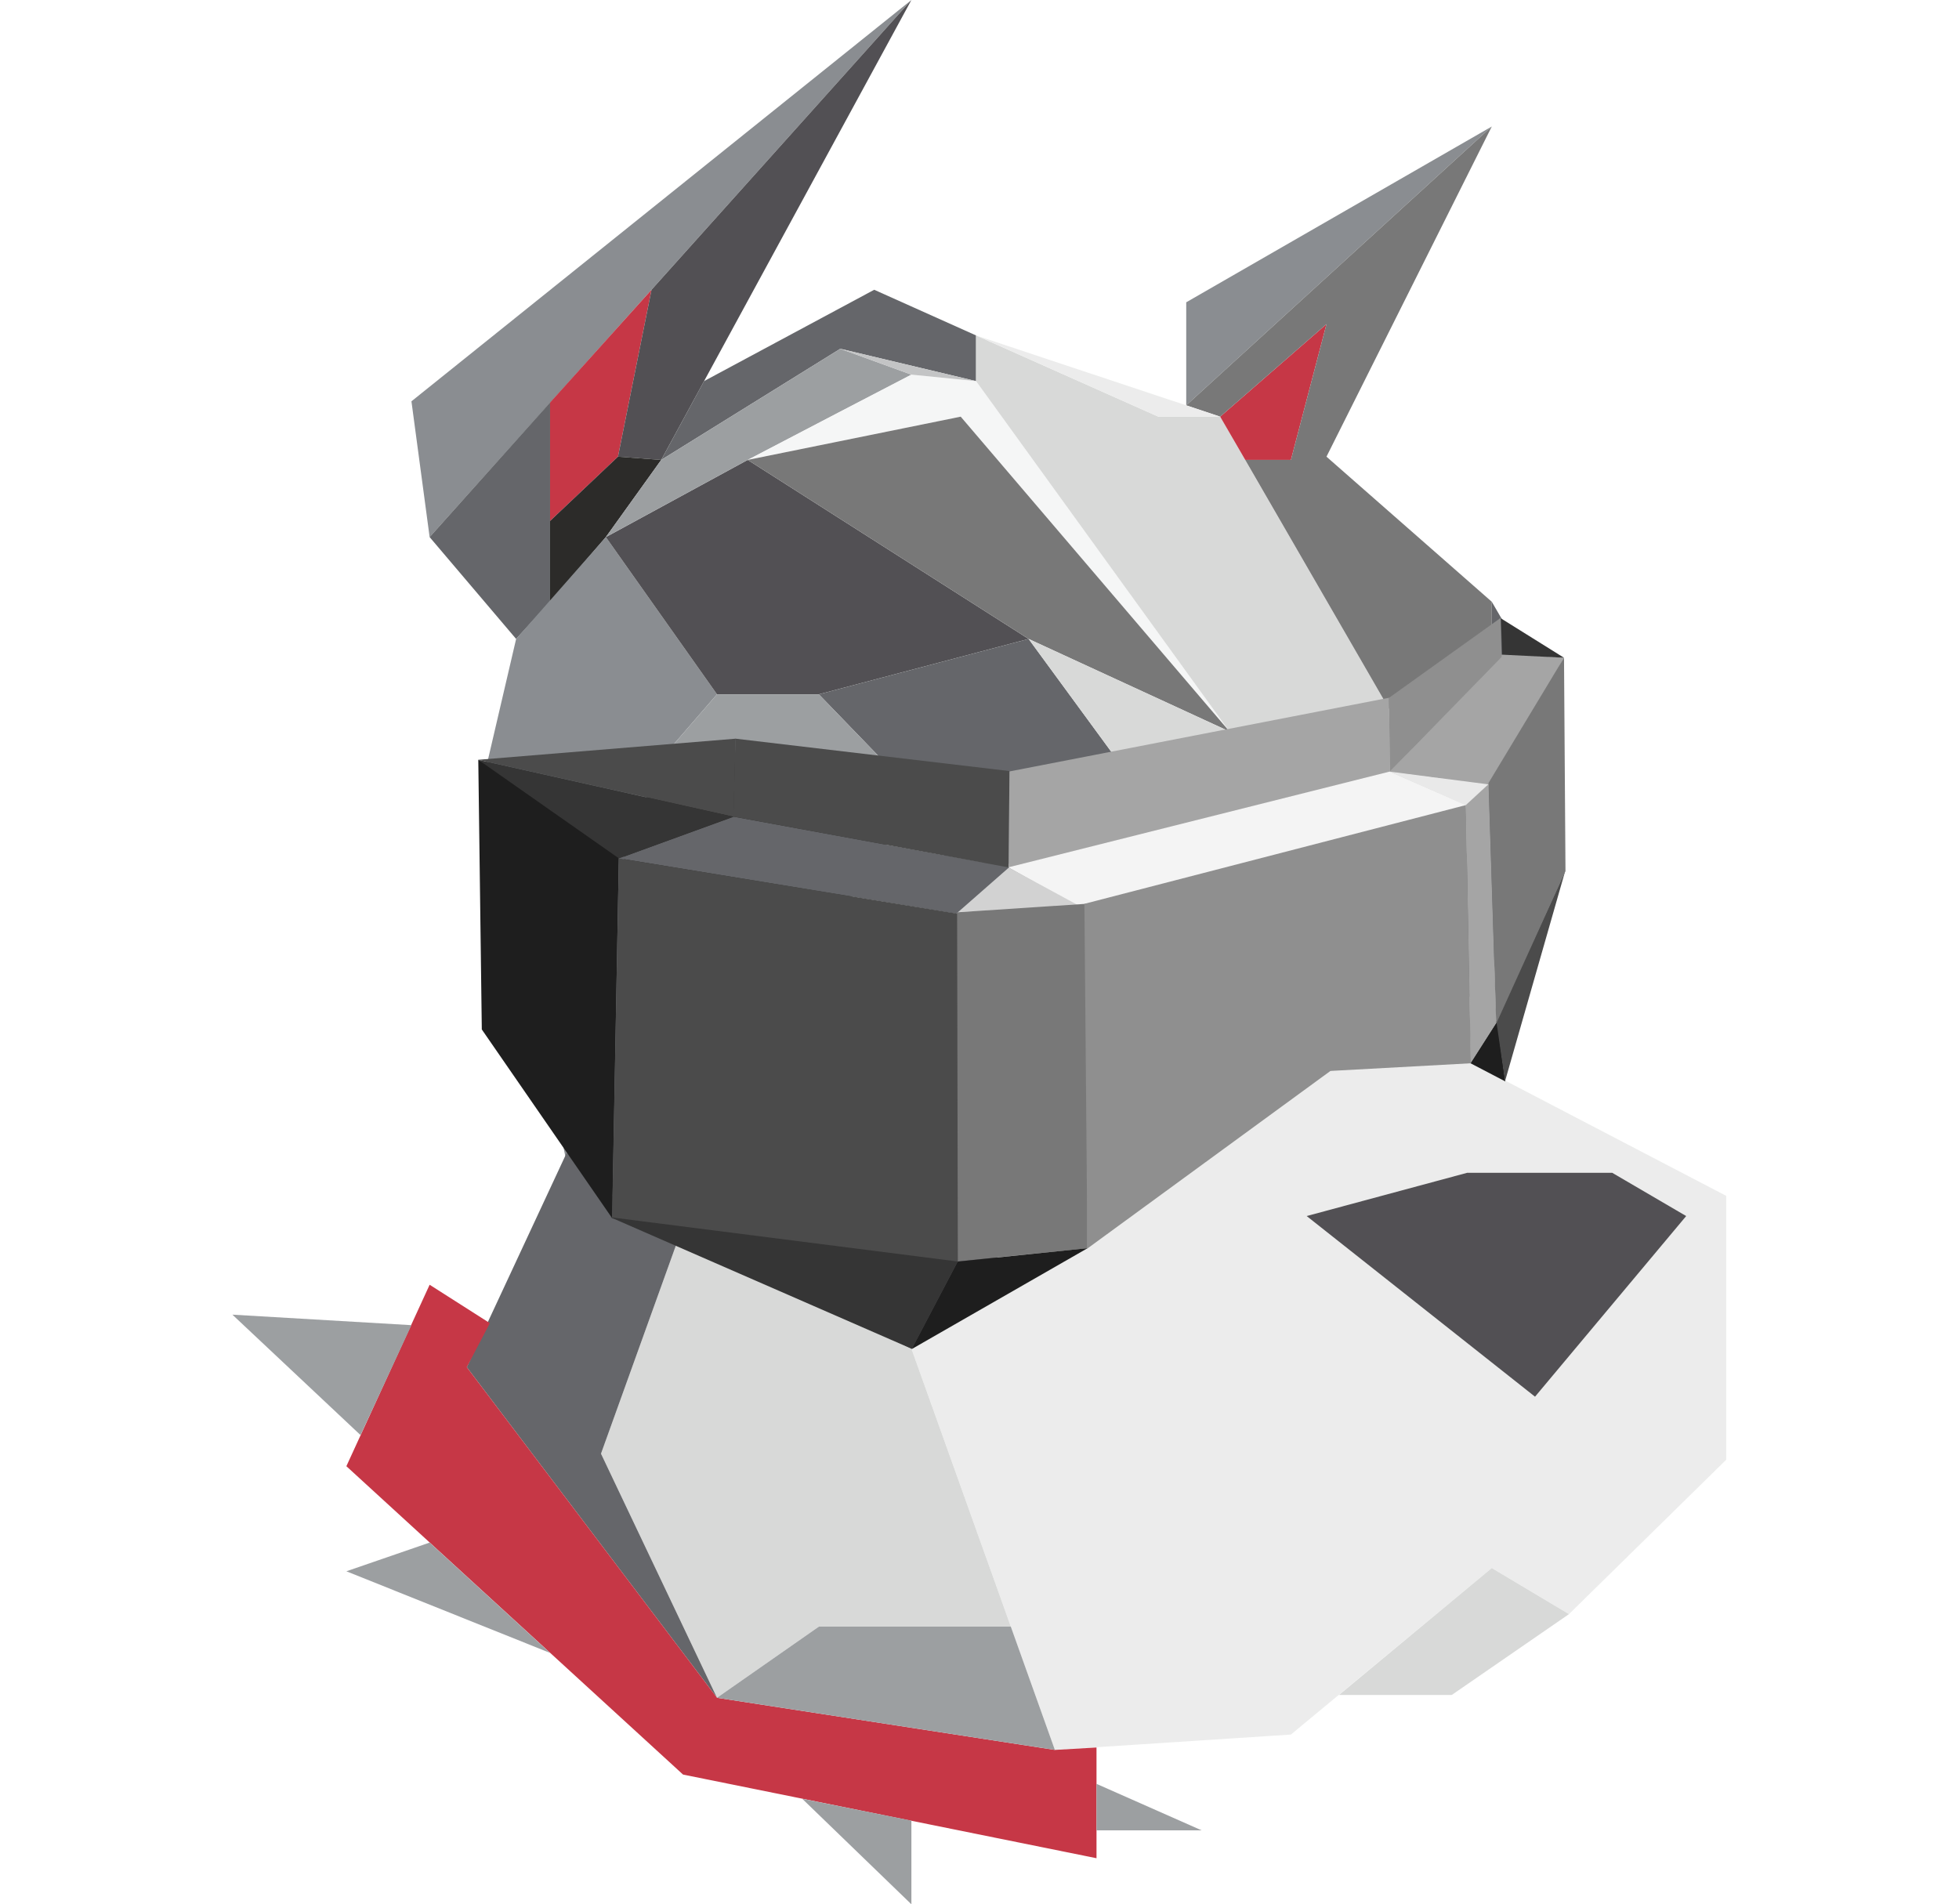 <?xml version="1.0" encoding="UTF-8" standalone="no"?>
<!-- Created with Inkscape (http://www.inkscape.org/) -->

<svg
   xmlns:dc="http://purl.org/dc/elements/1.1/"
   xmlns:cc="http://creativecommons.org/ns#"
   xmlns:rdf="http://www.w3.org/1999/02/22-rdf-syntax-ns#"
   xmlns:svg="http://www.w3.org/2000/svg"
   xmlns="http://www.w3.org/2000/svg"
   xmlns:sodipodi="http://sodipodi.sourceforge.net/DTD/sodipodi-0.dtd"
   xmlns:inkscape="http://www.inkscape.org/namespaces/inkscape"
   id="svg2"
   version="1.1"
   inkscape:version="0.91 r13725"
   xml:space="preserve"
   width="605.875"
   height="589"
   viewBox="0 0 605.875 589"
   sodipodi:docname="new-bdr-logo.svg"
   inkscape:export-filename="/home/wil/workspace/bostondroneracing/identity/logo/logo.png"
   inkscape:export-xdpi="300"
   inkscape:export-ydpi="300"><defs
     id="defs6" /><sodipodi:namedview
     pagecolor="#ffffff"
     bordercolor="#666666"
     borderopacity="1"
     objecttolerance="10"
     gridtolerance="10"
     guidetolerance="10"
     inkscape:pageopacity="0"
     inkscape:pageshadow="2"
     inkscape:window-width="1855"
     inkscape:window-height="1056"
     id="namedview4"
     showgrid="false"
     inkscape:zoom="6.0697364"
     inkscape:cx="216.64216"
     inkscape:cy="229.84706"
     inkscape:window-x="65"
     inkscape:window-y="24"
     inkscape:window-maximized="1"
     inkscape:current-layer="g10"
     showguides="false" /><g
     id="g10"
     inkscape:groupmode="layer"
     inkscape:label="ink_ext_XXXXXX"
     transform="matrix(1.25,0,0,-1.25,0,589)"
     style="display:inline;opacity:0.879"><g
       id="g12"
       transform="scale(0.1,0.1)"
       style=""><path
         d="m 1018,3719 45,-336 1192,1329 -1237,-993"
         style="fill:#7a7e82;fill-opacity:1;fill-rule:nonzero;stroke:none"
         id="path14"
         inkscape:connector-curvature="0" /><path
         d="m 1277,3131 84,92 0,493 -298,-333 214,-252"
         style="fill:#505256;fill-opacity:1;fill-rule:nonzero;stroke:none"
         id="path16"
         inkscape:connector-curvature="0" /><path
         d="m 1612,3995 -83,-413 -168,-159 0,293 251,279"
         style="fill:#be1c2d;fill-opacity:1;fill-rule:nonzero;stroke:none"
         id="path18"
         inkscape:connector-curvature="0" /><path
         d="m 2255,4712 -619,-1138 -107,8 83,413 643,717"
         style="fill:#3b393d;fill-opacity:1;fill-rule:nonzero;stroke:none"
         id="path20"
         inkscape:connector-curvature="0" /><path
         d="m 1361,3223 138,160 137,191 -107,8 -168,-159 0,-200"
         style="fill:#100f0d;fill-opacity:1;fill-rule:nonzero;stroke:none"
         id="path22"
         inkscape:connector-curvature="0" /><path
         d="M 1277,3131 1203,2813.667 1407,1810 l 122,-153 107,145 -107,909 245,283 -275,389 -222,-252"
         style="fill:#7a7e82;fill-opacity:1;fill-rule:nonzero;stroke:none"
         id="path24"
         inkscape:connector-curvature="0"
         sodipodi:nodetypes="ccccccccc" /><path
         d="m 1742,3769 421,226 252,-113 0,-113 -336,80 -443,-275 106,195"
         style="fill:#505256;fill-opacity:1;fill-rule:nonzero;stroke:none"
         id="path26"
         inkscape:connector-curvature="0" /><path
         d="m 1774,2994 252,0 519,137 -695,443 -351,-191 275,-389"
         style="fill:#3b393d;fill-opacity:1;fill-rule:nonzero;stroke:none"
         id="path28"
         inkscape:connector-curvature="0" /><path
         d="m 2255,3785 -181,-94 -224,-117 -351,-191 137,191 443,275 176,-64"
         style="fill:#8f9295;fill-opacity:1;fill-rule:nonzero;stroke:none"
         id="path30"
         inkscape:connector-curvature="0" /><path
         d="m 2377,3681 665,-779 -627,867 -160,16 -405,-211 527,107"
         style="fill:#f4f5f5;fill-opacity:1;fill-rule:nonzero;stroke:none"
         id="path32"
         inkscape:connector-curvature="0" /><path
         d="m 2545,3131 497,-229 -665,779 -527,-107 695,-443"
         style="fill:#666666;fill-opacity:1;fill-rule:nonzero;stroke:none"
         id="path34"
         inkscape:connector-curvature="0" /><path
         d="m 2026,2994 458,-474 710,-275 -649,886 -519,-137"
         style="fill:#505256;fill-opacity:1;fill-rule:nonzero;stroke:none"
         id="path36"
         inkscape:connector-curvature="0" /><path
         d="m 1529,2711 321,130 235,-119 399,-202 -458,474 -252,0 -245,-283"
         style="fill:#8f9295;fill-opacity:1;fill-rule:nonzero;stroke:none"
         id="path38"
         inkscape:connector-curvature="0" /><path
         d="m 2897,2054 297,191 -710,275 -399,202 812,-668"
         style="fill:#d3d4d3;fill-opacity:1;fill-rule:nonzero;stroke:none"
         id="path40"
         inkscape:connector-curvature="0" /><path
         d="m 2415,3882 451,-201 153,0 534,-924 138,237 -69,-436 -229,-313 31,-137 -153,-54 -77,191 -649,886 497,-229 -627,867 0,113"
         style="fill:#d3d4d3;fill-opacity:1;fill-rule:nonzero;stroke:none"
         id="path42"
         inkscape:connector-curvature="0" /><path
         d="m 2935,3709 0,255 756,435 -756,-690"
         style="fill:#7a7e82;fill-opacity:1;fill-rule:nonzero;stroke:none"
         id="path44"
         inkscape:connector-curvature="0" /><path
         d="m 3019,3681 263,229 -88,-336 -113,0 -62,107"
         style="fill:#be1c2d;fill-opacity:1;fill-rule:nonzero;stroke:none"
         id="path46"
         inkscape:connector-curvature="0" /><path
         d="m 3691,4399 -409,-817 409,-359 0,-229 -138,-237 -472,817 113,0 88,336 -263,-229 -84,28 756,690"
         style="fill:#666666;fill-opacity:1;fill-rule:nonzero;stroke:none"
         id="path48"
         inkscape:connector-curvature="0" /><path
         d="m 3691,3223 177.77,-305.971 -5.895,-382 L 3546,2131 l -122,-23 -31,137 229,313 69,436 0,229"
         style="fill:#505256;fill-opacity:1;fill-rule:nonzero;stroke:none"
         id="path50"
         inkscape:connector-curvature="0"
         sodipodi:nodetypes="ccccccccc" /><path
         d="m 3271,2054 -661,-301 -355,-378 355,-993 584,38 497,412 191,-114 389,382 0,653 -725,378 -122,-23 -153,-54"
         style="fill:#e9eae9;fill-opacity:1;fill-rule:nonzero;stroke:none"
         id="path52"
         inkscape:connector-curvature="0" /><path
         d="m 2255,1375 -573,282 -195,-542 287,-604 252,176 475,0 -246,688"
         style="fill:#d3d4d3;fill-opacity:1;fill-rule:nonzero;stroke:none"
         id="path56"
         inkscape:connector-curvature="0" /><path
         d="M 1552.045,1716.259 1402.062,1859.383 1155,1329 l 619,-818 -287,604 195,542 -139.831,39.506"
         style="fill:#505256;fill-opacity:1;fill-rule:nonzero;stroke:none"
         id="path58"
         inkscape:connector-curvature="0"
         sodipodi:nodetypes="ccccccc" /><path
         d="m 1636,1802 619,-427 -573,282 -98.679,199.177 L 1636,1802"
         style="fill:#100f0d;fill-opacity:1;fill-rule:nonzero;stroke:none"
         id="path60"
         inkscape:connector-curvature="0"
         sodipodi:nodetypes="ccccc" /><path
         d="m 2196,2631 -319,-500 208,-329 812,252 -701,577"
         style="fill:#f4f5f5;fill-opacity:1;fill-rule:nonzero;stroke:none"
         id="path62"
         inkscape:connector-curvature="0" /><path
         d="m 3233,1703 397,107 359,0 183,-107 -374,-447 -565,447"
         style="fill:#3b393d;fill-opacity:1;fill-rule:nonzero;stroke:none"
         id="path64"
         inkscape:connector-curvature="0" /><path
         d="m 3313,518 279,0 290,200 -191,114 -378,-314"
         style="fill:#d3d4d3;fill-opacity:1;fill-rule:nonzero;stroke:none"
         id="path66"
         inkscape:connector-curvature="0" /><path
         d="m 1212,1438 -149,95 -206,-449 833,-763 1023,-207 0,274 -103,-6 -836,129 -619,818 57,109"
         style="fill:#be1c2d;fill-opacity:1;fill-rule:nonzero;stroke:none"
         id="path68"
         inkscape:connector-curvature="0" /><path
         d="m 2026,687 475,0 109,-305 -836,129 252,176"
         style="fill:#8f9295;fill-opacity:1;fill-rule:nonzero;stroke:none"
         id="path70"
         inkscape:connector-curvature="0" /><path
         d="m 1636,1802 241,329 319,500 -346,210 -321,-130 107,-909"
         style="fill:#100f0d;fill-opacity:1;fill-rule:nonzero;stroke:none"
         id="path72"
         inkscape:connector-curvature="0" /><path
         d="m 2255,1375 -170,427 -208,329 -241,-329 619,-427"
         style="fill:#505256;fill-opacity:1;fill-rule:nonzero;stroke:none"
         id="path74"
         inkscape:connector-curvature="0" /><path
         d="m 2897,2054 -287,-301 -355,-378 -170,427 812,252"
         style="fill:#3b393d;fill-opacity:1;fill-rule:nonzero;stroke:none"
         id="path76"
         inkscape:connector-curvature="0" /><path
         d="m 3194,2245 77,-191 -661,-301 287,301 297,191"
         style="fill:#100f0d;fill-opacity:1;fill-rule:nonzero;stroke:none"
         id="path78"
         inkscape:connector-curvature="0" /><path
         d="m 2713,298 260,-115 -260,0 0,115"
         style="fill:#8f9295;fill-opacity:1;fill-rule:nonzero;stroke:none"
         id="path80"
         inkscape:connector-curvature="0" /><path
         d="m 1985,261 270,-261 0,207 -270,54"
         style="fill:#8f9295;fill-opacity:1;fill-rule:nonzero;stroke:none"
         id="path82"
         inkscape:connector-curvature="0" /><path
         d="m 892,1161 -317,298 443,-26 -126,-272"
         style="fill:#8f9295;fill-opacity:1;fill-rule:nonzero;stroke:none"
         id="path84"
         inkscape:connector-curvature="0" /><path
         d="M 1063,895 857,824 1361,622 1063,895"
         style="fill:#8f9295;fill-opacity:1;fill-rule:nonzero;stroke:none"
         id="path86"
         inkscape:connector-curvature="0" /><path
         d="m 2415,3769 -160,16 -176,64 336,-80"
         style="fill:#bbbcbd;fill-opacity:1;fill-rule:nonzero;stroke:none"
         id="path88"
         inkscape:connector-curvature="0" /><path
         d="m 2935,3709 -520,173 451,-201 153,0 -84,28"
         style="fill:#e9eae9;fill-opacity:1;fill-rule:nonzero;stroke:none"
         id="path90"
         inkscape:connector-curvature="0" /></g><g
       inkscape:groupmode="layer"
       id="layer2"
       inkscape:label="goggles"
       style="display:inline"><path
         style="fill:#000000;fill-opacity:1;fill-rule:evenodd;stroke:none;stroke-width:0.8px;stroke-linecap:butt;stroke-linejoin:miter;stroke-opacity:1"
         d="m 118.338,283.199 16.673,-9.198 18.11,-14.764 -1.65,-89.486 -32.262,46.722 z"
         id="path4220"
         inkscape:connector-curvature="0"
         sodipodi:nodetypes="cccccc" /><path
         style="fill:#f2f2f2;fill-rule:evenodd;stroke:none;stroke-width:0.8px;stroke-linecap:butt;stroke-linejoin:miter;stroke-opacity:1"
         d="m 248.37,257.184 24.193,-13.622 91.045,28.071 -19.91,8.691 z"
         id="path4226"
         inkscape:connector-curvature="0"
         sodipodi:nodetypes="ccccc" /><path
         style="fill:#333333;fill-opacity:1;fill-rule:evenodd;stroke:none;stroke-width:0.8px;stroke-linecap:butt;stroke-linejoin:miter;stroke-opacity:1"
         d="m 118.333,283.198 63.694,5.223 -0.554,-19.313 z"
         id="path4230"
         inkscape:connector-curvature="0"
         sodipodi:nodetypes="cccc" /><path
         style="fill:#cccccc;fill-rule:evenodd;stroke:none;stroke-width:0.8px;stroke-linecap:butt;stroke-linejoin:miter;stroke-opacity:1"
         d="m 249.413,256.618 -12.749,-11.126 30.262,1.621 z"
         id="path4232"
         inkscape:connector-curvature="0"
         sodipodi:nodetypes="cccc" /><path
         style="fill:#666666;fill-rule:evenodd;stroke:none;stroke-width:0.8px;stroke-linecap:butt;stroke-linejoin:miter;stroke-opacity:1"
         d="m 236.737,245.453 -4.412,-86.842 36.747,3.722 0.051,85.254 z"
         id="path4234"
         inkscape:connector-curvature="0"
         sodipodi:nodetypes="ccccc" /><path
         style="fill:#505256;fill-opacity:1;fill-rule:evenodd;stroke:none;stroke-width:0.8px;stroke-linecap:butt;stroke-linejoin:miter;stroke-opacity:1"
         d="m 236.581,245.102 -83.432,13.701 28.409,10.313 68.146,-12.507 z"
         id="path4236"
         inkscape:connector-curvature="0"
         sodipodi:nodetypes="ccccc" /><path
         style="fill:#000000;fill-rule:evenodd;stroke:none;stroke-width:0.8px;stroke-linecap:butt;stroke-linejoin:miter;stroke-opacity:1"
         d="m 236.946,159.031 -11.402,-21.668 43.566,24.993 z"
         id="path4238"
         inkscape:connector-curvature="0"
         sodipodi:nodetypes="cccc" /><path
         style="fill:#333333;fill-rule:evenodd;stroke:none;stroke-width:0.8px;stroke-linecap:butt;stroke-linejoin:miter;stroke-opacity:1"
         d="m 153.117,258.813 83.696,-13.678 0.177,-86.229 -85.552,10.808 z"
         id="path4252"
         inkscape:connector-curvature="0"
         sodipodi:nodetypes="ccccc" /><path
         style="fill:#1a1a1a;fill-rule:evenodd;stroke:none;stroke-width:0.8px;stroke-linecap:butt;stroke-linejoin:miter;stroke-opacity:1"
         d="M 225.623,137.434 151.03,170.002 236.957,159.051 Z"
         id="path4258"
         inkscape:connector-curvature="0"
         sodipodi:nodetypes="cccc" /><path
         style="fill:#000000;fill-rule:evenodd;stroke:none;stroke-width:0.8px;stroke-linecap:butt;stroke-linejoin:miter;stroke-opacity:1"
         d="m 363.786,208.132 8.673,-4.526 -2.04,14.9 z"
         id="path4260"
         inkscape:connector-curvature="0"
         sodipodi:nodetypes="cccc" /><path
         style="fill:#e6e6e6;fill-rule:evenodd;stroke:none;stroke-width:0.8px;stroke-linecap:butt;stroke-linejoin:miter;stroke-opacity:1"
         d="m 343.785,280.298 25.4,-3.097 -6.49,-5.28 z"
         id="path4262"
         inkscape:connector-curvature="0"
         sodipodi:nodetypes="cccc" /><path
         style="fill:#999999;fill-rule:evenodd;stroke:none;stroke-width:0.8px;stroke-linecap:butt;stroke-linejoin:miter;stroke-opacity:1"
         d="m 343.856,280.273 27.95,29.163 15.151,-0.99 -17.252,-31.518 z"
         id="path4264"
         inkscape:connector-curvature="0"
         sodipodi:nodetypes="ccccc" /><path
         style="fill:#999999;fill-rule:evenodd;stroke:none;stroke-width:0.8px;stroke-linecap:butt;stroke-linejoin:miter;stroke-opacity:1"
         d="m 362.687,271.994 5.644,5.206 1.891,-59.115 -6.378,-9.995 z"
         id="path4266"
         inkscape:connector-curvature="0"
         sodipodi:nodetypes="ccccc" /><path
         style="fill:#333333;fill-rule:evenodd;stroke:none;stroke-width:0.8px;stroke-linecap:butt;stroke-linejoin:miter;stroke-opacity:1"
         d="m 370.226,218.51 17.04,37.17 -14.878,-51.984 z"
         id="path4268"
         inkscape:connector-curvature="0"
         sodipodi:nodetypes="cccc" /><path
         style="fill:#666666;fill-rule:evenodd;stroke:none;stroke-width:0.8px;stroke-linecap:butt;stroke-linejoin:miter;stroke-opacity:1"
         d="m 368.29,277.459 1.903,-59.557 17.142,37.75 -0.362,52.813 z"
         id="path4270"
         inkscape:connector-curvature="0"
         sodipodi:nodetypes="ccccc" /><path
         style="fill:#333333;fill-rule:evenodd;stroke:none;stroke-width:0.8px;stroke-linecap:butt;stroke-linejoin:miter;stroke-opacity:1"
         d="m 181.432,269.147 0.525,19.28 67.802,-8.019 -0.191,-23.846 z"
         id="path4272"
         inkscape:connector-curvature="0"
         sodipodi:nodetypes="ccccc" /><path
         style="fill:#999999;fill-rule:evenodd;stroke:none;stroke-width:0.8px;stroke-linecap:butt;stroke-linejoin:miter;stroke-opacity:1"
         d="m 249.771,280.316 -0.224,-23.713 94.321,23.689 -0.186,18.256 z"
         id="path4274"
         inkscape:connector-curvature="0"
         sodipodi:nodetypes="ccccc" /><path
         style="fill:#1a1a1a;fill-opacity:1;fill-rule:evenodd;stroke:none;stroke-width:0.8px;stroke-linecap:butt;stroke-linejoin:miter;stroke-opacity:1"
         d="m 118.341,283.197 34.817,-24.409 28.193,10.333 z"
         id="path4278"
         inkscape:connector-curvature="0"
         sodipodi:nodetypes="cccc" /><path
         sodipodi:nodetypes="ccccc"
         inkscape:connector-curvature="0"
         id="path4280"
         d="m 343.677,298.531 0.188,-18.273 27.675,28.388 -0.26,9.652 z"
         style="fill:#808080;fill-rule:evenodd;stroke:none;stroke-width:0.8px;stroke-linecap:butt;stroke-linejoin:miter;stroke-opacity:1" /><path
         style="fill:#808080;fill-rule:evenodd;stroke:none;stroke-width:0.8px;stroke-linecap:butt;stroke-linejoin:miter;stroke-opacity:1"
         d="m 268.306,247.559 94.386,24.429 1.229,-63.885 -34.741,-1.897 -60.13,-43.936 z"
         id="path4282"
         inkscape:connector-curvature="0"
         sodipodi:nodetypes="cccccc" /><path
         style="display:inline;opacity:1;fill:#1a1a1a;fill-opacity:1;fill-rule:evenodd;stroke:none;stroke-width:0.8px;stroke-linecap:butt;stroke-linejoin:miter;stroke-opacity:1"
         d="m 371.367,318.186 0.297,-8.973 15.301,-0.765 z"
         id="path4278-3"
         inkscape:connector-curvature="0"
         sodipodi:nodetypes="cccc" /></g></g></svg>